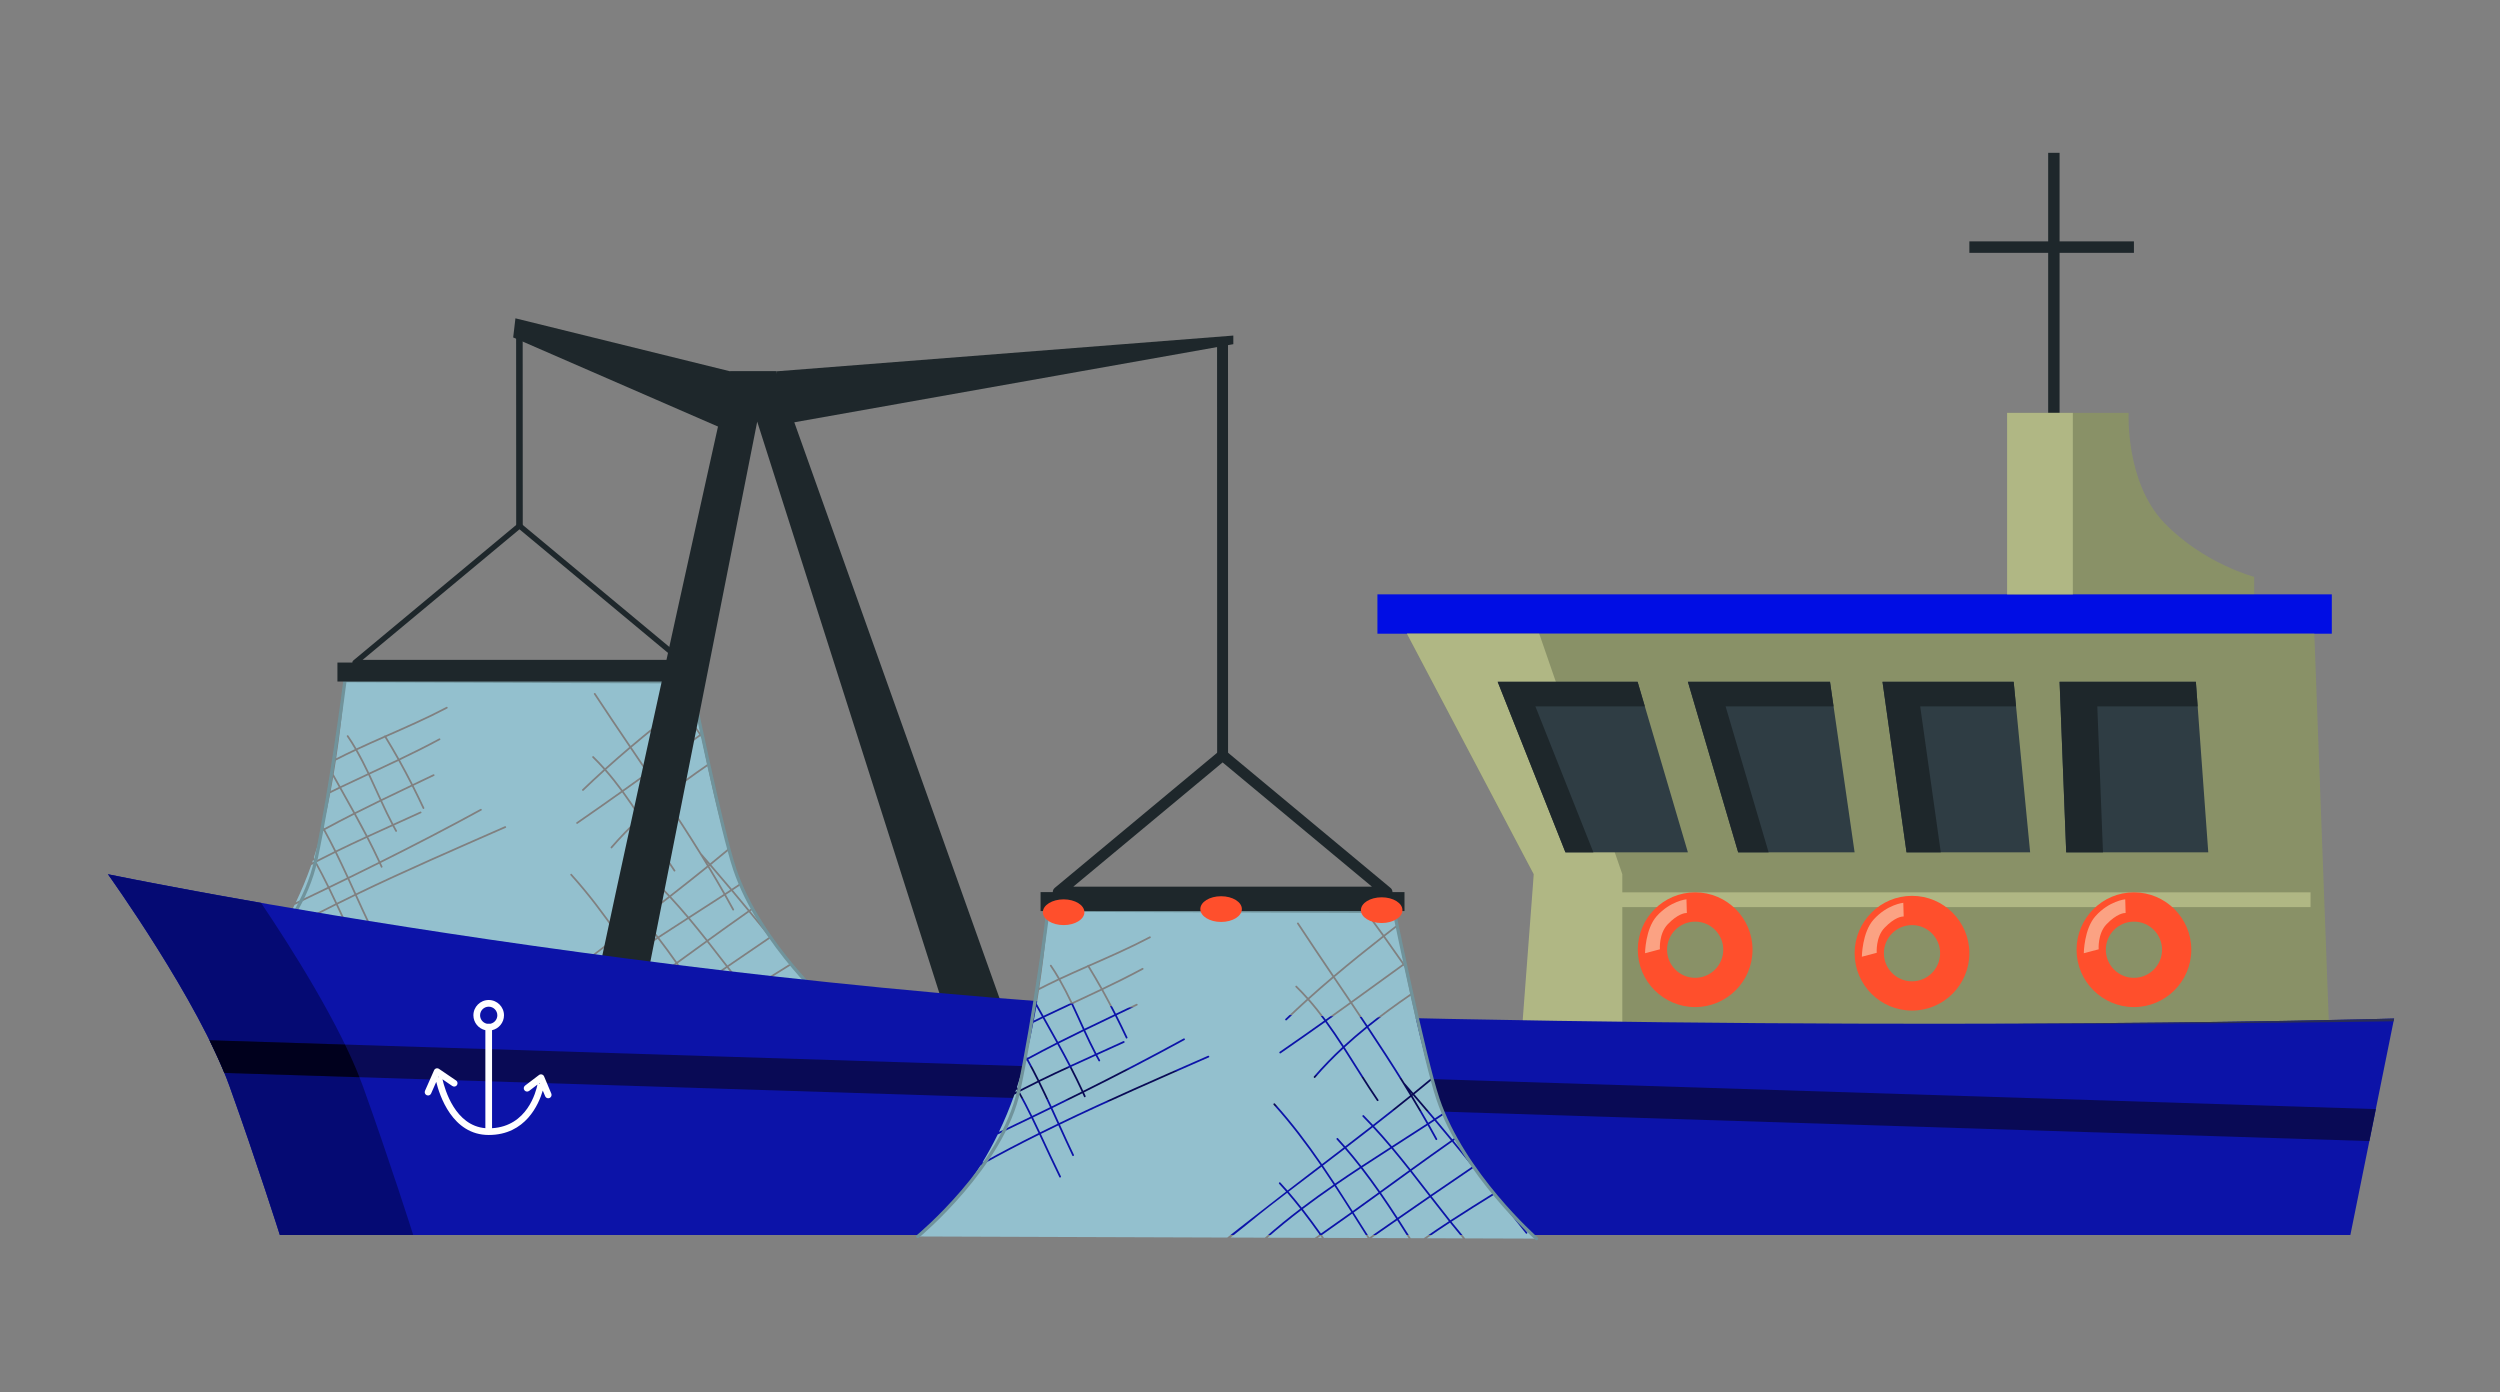 <?xml version="1.0" encoding="UTF-8" standalone="no"?>
<!DOCTYPE svg PUBLIC "-//W3C//DTD SVG 1.1//EN" "http://www.w3.org/Graphics/SVG/1.1/DTD/svg11.dtd">
<svg width="100%" height="100%" viewBox="0 0 1408 784" version="1.1" xmlns="http://www.w3.org/2000/svg" xmlns:xlink="http://www.w3.org/1999/xlink" xml:space="preserve" xmlns:serif="http://www.serif.com/" style="fill-rule:evenodd;clip-rule:evenodd;stroke-linejoin:round;stroke-miterlimit:2;">
    <rect x="0" y="0" width="1408" height="784" fill="#808080" stroke="none"/>
    <g transform="matrix(1,0,0,1,-21638.2,-1006.25)">
        <g id="Artboard11" transform="matrix(1,0,0,1,-5873.62,1006.25)">
            <rect x="27511.8" y="0" width="1407.82" height="783.393" style="fill:none;"/>
            <g transform="matrix(1.101,0,0,1.101,26231.5,-1368.32)">
                <rect x="2170.27" y="1366.27" width="84.18" height="5.87" style="fill:rgb(30,39,43);fill-rule:nonzero;"/>
                <rect x="2210.58" y="1320.97" width="5.84" height="220.6" style="fill:rgb(30,39,43);fill-rule:nonzero;"/>
                <path d="M1428.6,1513.42C1427.67,1513.42 1426.92,1512.67 1426.92,1511.75L1426.88,1408.43C1426.88,1407.5 1427.63,1406.75 1428.56,1406.75C1429.49,1406.75 1430.24,1407.5 1430.24,1408.43L1430.28,1511.74C1430.28,1512.67 1429.53,1513.42 1428.6,1513.42Z" style="fill:rgb(30,39,43);fill-rule:nonzero;"/>
                <path d="M1788.28,1631.96C1786.73,1631.96 1785.48,1630.71 1785.48,1629.17L1785.44,1419.33C1785.44,1417.79 1786.69,1416.54 1788.24,1416.54C1789.78,1416.54 1791.04,1417.79 1791.04,1419.33L1791.07,1629.17C1791.07,1630.71 1789.82,1631.96 1788.28,1631.96Z" style="fill:rgb(30,39,43);fill-rule:nonzero;"/>
                <path d="M1348.37,1580.33L1508.83,1580.33L1428.6,1513.56L1348.37,1580.33ZM1512.71,1583.13L1344.5,1583.13C1343.91,1583.13 1343.39,1582.76 1343.19,1582.2C1342.98,1581.65 1343.15,1581.03 1343.61,1580.65L1427.71,1510.67C1428.22,1510.24 1428.98,1510.24 1429.49,1510.67L1513.49,1580.57C1513.86,1580.82 1514.11,1581.24 1514.11,1581.73C1514.11,1582.5 1513.48,1583.13 1512.71,1583.13Z" style="fill:rgb(30,39,43);fill-rule:nonzero;"/>
                <path d="M1472.96,1636.45C1475.91,1639.81 1478.68,1643.31 1481.33,1646.91C1485.44,1643.98 1489.55,1641.04 1493.65,1638.09C1490.86,1633.96 1488.06,1629.83 1485.27,1625.7C1481.12,1629.23 1477.01,1632.8 1472.96,1636.45Z" style="fill:rgb(147,192,206);fill-rule:nonzero;"/>
                <path d="M1485.98,1625.11C1488.78,1629.26 1491.59,1633.4 1494.39,1637.55C1503.14,1631.25 1511.86,1624.91 1520.59,1618.58C1517.4,1613.99 1514.17,1609.42 1510.91,1604.88C1502.49,1611.49 1494.15,1618.2 1485.98,1625.11Z" style="fill:rgb(147,192,206);fill-rule:nonzero;"/>
                <path d="M1545.98,1709.44C1539.05,1714.3 1532.16,1719.24 1525.29,1724.2C1528.54,1728.33 1531.76,1732.49 1534.98,1736.65C1542.07,1731.77 1549.18,1726.91 1556.31,1722.09C1552.89,1717.86 1549.45,1713.64 1545.98,1709.44Z" style="fill:rgb(147,192,206);fill-rule:nonzero;"/>
                <path d="M1534.23,1737.17C1531.01,1733.01 1527.8,1728.85 1524.55,1724.73C1519.57,1728.33 1514.6,1731.94 1509.63,1735.54C1512.55,1739.73 1515.38,1743.99 1518.16,1748.28C1523.51,1744.56 1528.86,1740.86 1534.23,1737.17Z" style="fill:rgb(147,192,206);fill-rule:nonzero;"/>
                <path d="M1541.92,1695.4C1540.54,1696.32 1539.17,1697.24 1537.79,1698.14C1540.59,1701.48 1543.38,1704.84 1546.15,1708.2C1546.71,1707.81 1547.27,1707.42 1547.83,1707.03C1545.68,1703.23 1543.68,1699.34 1541.92,1695.4Z" style="fill:rgb(147,192,206);fill-rule:nonzero;"/>
                <path d="M1521.33,1618.05L1521.35,1618.04C1519.86,1610.64 1518.64,1604.21 1517.77,1599.54C1515.72,1601.13 1513.67,1602.71 1511.63,1604.31C1514.9,1608.87 1518.13,1613.45 1521.33,1618.05Z" style="fill:rgb(147,192,206);fill-rule:nonzero;"/>
                <path d="M1501.96,1650.49C1499.37,1646.6 1496.77,1642.72 1494.16,1638.85C1490.07,1641.79 1485.97,1644.72 1481.87,1647.65C1484.89,1651.78 1487.75,1656.03 1490.55,1660.34C1494.24,1656.93 1498.06,1653.66 1501.96,1650.49Z" style="fill:rgb(147,192,206);fill-rule:nonzero;"/>
                <path d="M1515.15,1711.7C1521.11,1707.87 1527.07,1704.05 1533,1700.19C1530.39,1695.59 1527.72,1691.03 1524.99,1686.51C1518.75,1691.56 1512.46,1696.53 1506.13,1701.46C1509.22,1704.8 1512.22,1708.22 1515.15,1711.7Z" style="fill:rgb(147,192,206);fill-rule:nonzero;"/>
                <path d="M1491.89,1712.46C1494.52,1715.52 1497.07,1718.64 1499.54,1721.81C1504.46,1718.58 1509.42,1715.38 1514.38,1712.2C1511.46,1708.74 1508.47,1705.35 1505.4,1702.02C1500.91,1705.52 1496.41,1709 1491.89,1712.46Z" style="fill:rgb(147,192,206);fill-rule:nonzero;"/>
                <path d="M1525.39,1685.02C1525.12,1684.7 1524.84,1684.38 1524.56,1684.06C1524.78,1684.42 1525.01,1684.78 1525.23,1685.15L1525.39,1685.02Z" style="fill:rgb(147,192,206);fill-rule:nonzero;"/>
                <path d="M1524.61,1633.71C1523.61,1629.07 1522.67,1624.57 1521.81,1620.34C1521.58,1620.01 1521.35,1619.67 1521.12,1619.33C1512.38,1625.66 1503.66,1632 1494.9,1638.31C1497.51,1642.17 1500.1,1646.03 1502.68,1649.91C1509.74,1644.21 1517.1,1638.87 1524.61,1633.71Z" style="fill:rgb(147,192,206);fill-rule:nonzero;"/>
                <path d="M1526.1,1684.44C1529.19,1681.94 1532.25,1679.41 1535.3,1676.86C1531.54,1664.21 1527.89,1648.86 1524.82,1634.68C1517.41,1639.77 1510.16,1645.06 1503.19,1650.67C1509.48,1660.12 1515.67,1669.63 1521.64,1679.28C1523.14,1680.99 1524.62,1682.72 1526.1,1684.44Z" style="fill:rgb(147,192,206);fill-rule:nonzero;"/>
                <path d="M1525.71,1685.93C1528.45,1690.48 1531.14,1695.06 1533.77,1699.68C1534.66,1699.11 1535.54,1698.53 1536.42,1697.95C1532.97,1693.84 1529.49,1689.77 1525.99,1685.71C1525.9,1685.78 1525.8,1685.86 1525.71,1685.93Z" style="fill:rgb(147,192,206);fill-rule:nonzero;"/>
                <path d="M1461.62,1735.54C1455.4,1740.28 1449.23,1745.07 1443.2,1750.03C1439.74,1752.88 1436.18,1755.63 1432.65,1758.43L1450.21,1758.49C1456.06,1753.3 1462.11,1748.38 1468.32,1743.66C1466.15,1740.9 1463.92,1738.19 1461.62,1735.54Z" style="fill:rgb(147,192,206);fill-rule:nonzero;"/>
                <path d="M1508.37,1735.33C1505.45,1731.16 1502.45,1727.05 1499.33,1723.03C1495.06,1725.84 1490.81,1728.69 1486.61,1731.59C1489.49,1735.99 1492.32,1740.42 1495.14,1744.87C1499.56,1741.7 1503.96,1738.52 1508.37,1735.33Z" style="fill:rgb(147,192,206);fill-rule:nonzero;"/>
                <path d="M1534.79,1737.89C1529.4,1741.6 1524.03,1745.31 1518.66,1749.04C1520.74,1752.26 1522.78,1755.5 1524.82,1758.75L1531.46,1758.77C1535.7,1755.81 1540,1752.92 1544.33,1750.08C1541.11,1746.05 1537.95,1741.97 1534.79,1737.89Z" style="fill:rgb(147,192,206);fill-rule:nonzero;"/>
                <path d="M1479.44,1757.11C1479.78,1757.6 1480.12,1758.1 1480.47,1758.6L1502.8,1758.67C1500.16,1754.51 1497.53,1750.33 1494.9,1746.17C1489.77,1749.85 1484.61,1753.5 1479.44,1757.11Z" style="fill:rgb(147,192,206);fill-rule:nonzero;"/>
                <path d="M1517.41,1748.8C1514.63,1744.51 1511.8,1740.26 1508.89,1736.08C1504.48,1739.28 1500.06,1742.47 1495.63,1745.65C1498.31,1749.88 1500.98,1754.13 1503.67,1758.37C1508.24,1755.17 1512.83,1751.98 1517.41,1748.8Z" style="fill:rgb(147,192,206);fill-rule:nonzero;"/>
                <path d="M1468.88,1744.38C1462.97,1748.88 1457.19,1753.57 1451.59,1758.5L1475.71,1758.58C1476.52,1758.01 1477.34,1757.45 1478.16,1756.88C1475.15,1752.65 1472.08,1748.47 1468.88,1744.38Z" style="fill:rgb(147,192,206);fill-rule:nonzero;"/>
                <path d="M1524.73,1723.48C1531.59,1718.52 1538.47,1713.59 1545.4,1708.73C1542.62,1705.36 1539.83,1702 1537.02,1698.65C1536.09,1699.26 1535.16,1699.87 1534.23,1700.48C1535.62,1702.94 1537,1705.41 1538.35,1707.89C1538.63,1708.41 1537.84,1708.87 1537.55,1708.35C1536.21,1705.88 1534.84,1703.43 1533.46,1700.98C1527.57,1704.82 1521.65,1708.61 1515.74,1712.4C1518.79,1716.05 1521.78,1719.75 1524.73,1723.48Z" style="fill:rgb(147,192,206);fill-rule:nonzero;"/>
                <path d="M1469.61,1743.82C1472.81,1747.92 1475.89,1752.12 1478.91,1756.36C1484.1,1752.74 1489.26,1749.08 1494.41,1745.4C1491.59,1740.94 1488.75,1736.5 1485.87,1732.1C1480.36,1735.9 1474.93,1739.79 1469.61,1743.82Z" style="fill:rgb(147,192,206);fill-rule:nonzero;"/>
                <path d="M1500.1,1722.53C1503.21,1726.54 1506.2,1730.64 1509.11,1734.79C1514.07,1731.2 1519.02,1727.6 1523.99,1724.01C1521.03,1720.27 1518.03,1716.56 1514.96,1712.9C1510,1716.09 1505.03,1719.29 1500.1,1722.53Z" style="fill:rgb(147,192,206);fill-rule:nonzero;"/>
                <path d="M1479.93,1721.61C1482.02,1724.66 1484.08,1727.73 1486.11,1730.82C1490.29,1727.94 1494.52,1725.11 1498.77,1722.31C1496.31,1719.16 1493.78,1716.06 1491.16,1713.02C1487.42,1715.89 1483.68,1718.75 1479.93,1721.61Z" style="fill:rgb(147,192,206);fill-rule:nonzero;"/>
                <path d="M1537.19,1697.44C1538.65,1696.48 1540.09,1695.52 1541.54,1694.55C1540.52,1692.24 1539.59,1689.9 1538.76,1687.56C1537.7,1684.59 1536.64,1681.31 1535.59,1677.82C1532.64,1680.28 1529.68,1682.71 1526.7,1685.13C1530.22,1689.21 1533.73,1693.31 1537.19,1697.44Z" style="fill:rgb(147,192,206);fill-rule:nonzero;"/>
                <path d="M1357.5,1652.84C1353.27,1654.9 1349.06,1656.98 1344.86,1659.1C1346.9,1662.79 1348.9,1666.5 1350.84,1670.24C1354.96,1668.34 1359.09,1666.47 1363.22,1664.6C1361.2,1660.74 1359.32,1656.81 1357.5,1652.84Z" style="fill:rgb(147,192,206);fill-rule:nonzero;"/>
                <path d="M1324.01,1684.29C1323.37,1684.63 1322.74,1684.96 1322.1,1685.3C1319.65,1692.21 1316.98,1698.56 1314.19,1704.38C1319.6,1701.79 1325,1699.2 1330.4,1696.58C1328.36,1692.43 1326.25,1688.32 1324.01,1684.29Z" style="fill:rgb(147,192,206);fill-rule:nonzero;"/>
                <path d="M1350.43,1671.44C1345.3,1673.8 1340.2,1676.21 1335.13,1678.68C1337.19,1682.87 1339.19,1687.11 1341.15,1691.36C1346.27,1688.85 1351.38,1686.33 1356.49,1683.78C1354.56,1679.62 1352.53,1675.51 1350.43,1671.44Z" style="fill:rgb(147,192,206);fill-rule:nonzero;"/>
                <path d="M1344.19,1700.21C1343.03,1697.67 1341.87,1695.13 1340.71,1692.59C1337.68,1694.07 1334.65,1695.54 1331.62,1697.01C1332.85,1699.52 1334.05,1702.05 1335.25,1704.59C1338.22,1703.11 1341.2,1701.65 1344.19,1700.21Z" style="fill:rgb(147,192,206);fill-rule:nonzero;"/>
                <path d="M1330.81,1697.41C1325.06,1700.19 1319.31,1702.94 1313.55,1705.7C1311,1710.92 1308.36,1715.7 1305.7,1720.07C1315.16,1714.82 1324.75,1709.81 1334.43,1704.99C1333.24,1702.45 1332.04,1699.92 1330.81,1697.41Z" style="fill:rgb(147,192,206);fill-rule:nonzero;"/>
                <path d="M1476.98,1723.87C1472.12,1727.58 1467.23,1731.27 1462.35,1734.98C1464.65,1737.63 1466.88,1740.35 1469.04,1743.1C1474.39,1739.05 1479.84,1735.15 1485.37,1731.34C1483.34,1728.26 1481.3,1725.2 1479.22,1722.16C1478.47,1722.73 1477.73,1723.3 1476.98,1723.87Z" style="fill:rgb(147,192,206);fill-rule:nonzero;"/>
                <path d="M1323.56,1683.49C1323.39,1683.19 1323.22,1682.89 1323.05,1682.58C1322.88,1683.07 1322.72,1683.55 1322.55,1684.03C1322.89,1683.85 1323.23,1683.67 1323.56,1683.49Z" style="fill:rgb(147,192,206);fill-rule:nonzero;"/>
                <path d="M1345.68,1626.44C1347.85,1630.23 1349.82,1634.13 1351.7,1638.07C1356.55,1635.81 1361.41,1633.55 1366.23,1631.25C1364.13,1627.5 1361.96,1623.78 1359.71,1620.11C1355.01,1622.18 1350.32,1624.27 1345.68,1626.44Z" style="fill:rgb(147,192,206);fill-rule:nonzero;"/>
                <path d="M1443.49,1748.6C1449.32,1744 1455.19,1739.44 1461.07,1734.91C1459.9,1733.57 1458.71,1732.24 1457.5,1730.94C1457.1,1730.5 1457.75,1729.85 1458.15,1730.29C1459.39,1731.63 1460.6,1732.98 1461.8,1734.35C1466.33,1730.87 1470.87,1727.39 1475.41,1723.92C1476.51,1723.08 1477.61,1722.25 1478.7,1721.41C1471.31,1710.67 1463.48,1700.27 1454.7,1690.53C1454.31,1690.1 1454.96,1689.45 1455.35,1689.89C1464.15,1699.65 1472.01,1710.09 1479.42,1720.86C1483.14,1718.02 1486.86,1715.18 1490.57,1712.33C1489.38,1710.96 1488.18,1709.61 1486.95,1708.27C1486.55,1707.83 1487.2,1707.19 1487.6,1707.62C1488.86,1708.99 1490.09,1710.38 1491.3,1711.77C1495.81,1708.31 1500.3,1704.84 1504.78,1701.35C1503.28,1699.74 1501.76,1698.14 1500.21,1696.57C1499.8,1696.14 1500.45,1695.5 1500.86,1695.92C1502.44,1697.52 1503.98,1699.15 1505.51,1700.79C1511.88,1695.82 1518.22,1690.81 1524.51,1685.73C1523.31,1683.75 1522.11,1681.78 1520.9,1679.82L1520.83,1679.75L1520.73,1679.56C1514.82,1670.02 1508.7,1660.61 1502.48,1651.25C1498.57,1654.43 1494.75,1657.71 1491.06,1661.12C1496.83,1670.07 1502.33,1679.21 1508.31,1687.96C1508.64,1688.45 1507.84,1688.91 1507.51,1688.42C1501.57,1679.73 1496.11,1670.64 1490.38,1661.76C1485.33,1666.46 1480.5,1671.4 1475.96,1676.65C1475.57,1677.1 1474.93,1676.45 1475.31,1676C1479.89,1670.7 1484.77,1665.71 1489.87,1660.97C1487.05,1656.63 1484.17,1652.34 1481.12,1648.18C1473.55,1653.57 1465.94,1658.91 1458.29,1664.18C1457.8,1664.52 1457.34,1663.72 1457.83,1663.39C1465.46,1658.13 1473.04,1652.81 1480.59,1647.44C1477.96,1643.87 1475.2,1640.4 1472.27,1637.06C1468.59,1640.39 1464.95,1643.78 1461.38,1647.23C1460.95,1647.64 1460.3,1646.99 1460.73,1646.58C1464.32,1643.11 1467.97,1639.72 1471.66,1636.38C1469.82,1634.31 1467.92,1632.3 1465.92,1630.35C1465.5,1629.94 1466.15,1629.29 1466.58,1629.71C1468.58,1631.66 1470.49,1633.69 1472.35,1635.77C1476.43,1632.09 1480.57,1628.49 1484.76,1624.94C1478.69,1615.97 1472.63,1607 1466.7,1597.95C1466.37,1597.45 1467.17,1597 1467.49,1597.49C1473.4,1606.49 1479.42,1615.43 1485.46,1624.35C1493.63,1617.44 1501.96,1610.74 1510.38,1604.13C1507.35,1599.91 1504.29,1595.71 1501.21,1591.51L1339.34,1590.96C1339.34,1590.96 1338.19,1608.66 1334.86,1630.7C1338.01,1629.09 1341.19,1627.53 1344.39,1626.03C1343.1,1623.83 1341.76,1621.66 1340.31,1619.55C1339.98,1619.06 1340.77,1618.6 1341.1,1619.09C1342.57,1621.22 1343.93,1623.41 1345.22,1625.64C1349.9,1623.45 1354.62,1621.36 1359.35,1619.27C1359.43,1619.02 1359.75,1618.86 1360,1618.98C1370.51,1614.35 1381.04,1609.76 1391.2,1604.41C1391.72,1604.13 1392.18,1604.92 1391.66,1605.2C1381.53,1610.54 1371.03,1615.12 1360.55,1619.74C1362.8,1623.4 1364.97,1627.11 1367.06,1630.85C1373.94,1627.56 1380.77,1624.18 1387.47,1620.55C1387.99,1620.27 1388.45,1621.06 1387.93,1621.34C1381.22,1624.97 1374.39,1628.36 1367.51,1631.65C1369.76,1635.69 1371.92,1639.77 1374.01,1643.89C1377.5,1642.23 1380.99,1640.56 1384.47,1638.9C1385,1638.64 1385.47,1639.44 1384.93,1639.69C1381.43,1641.37 1377.93,1643.03 1374.43,1644.7C1376.31,1648.42 1378.13,1652.17 1379.9,1655.94C1380.15,1656.47 1379.36,1656.94 1379.11,1656.4C1377.33,1652.6 1375.49,1648.84 1373.6,1645.1C1368.5,1647.53 1363.4,1649.97 1358.32,1652.44C1360.15,1656.41 1362.03,1660.36 1364.06,1664.22C1368.64,1662.14 1373.23,1660.07 1377.8,1657.97C1378.33,1657.72 1378.79,1658.52 1378.26,1658.76C1373.67,1660.87 1369.08,1662.95 1364.49,1665.03C1364.95,1665.9 1365.42,1666.78 1365.91,1667.64C1366.2,1668.16 1365.4,1668.62 1365.11,1668.1C1364.61,1667.21 1364.13,1666.31 1363.65,1665.41C1359.51,1667.28 1355.38,1669.15 1351.26,1671.05C1353.36,1675.11 1355.39,1679.21 1357.31,1683.37C1374.57,1674.75 1391.72,1665.88 1408.65,1656.61C1409.17,1656.32 1409.63,1657.12 1409.11,1657.4C1392.15,1666.69 1374.98,1675.57 1357.69,1684.2C1357.96,1684.79 1358.23,1685.38 1358.5,1685.97C1358.74,1686.51 1357.95,1686.97 1357.71,1686.44C1357.43,1685.83 1357.15,1685.22 1356.87,1684.61C1351.77,1687.16 1346.65,1689.68 1341.53,1692.19C1342.69,1694.73 1343.85,1697.27 1345.01,1699.81C1370.07,1687.73 1395.66,1676.66 1421.1,1665.46C1421.64,1665.23 1422.1,1666.02 1421.56,1666.26C1396.09,1677.47 1370.48,1688.55 1345.39,1700.65C1347.73,1705.81 1350.08,1710.96 1352.52,1716.06C1352.77,1716.6 1351.98,1717.06 1351.73,1716.52C1349.28,1711.4 1346.92,1706.22 1344.56,1701.04C1341.58,1702.49 1338.61,1703.94 1335.64,1705.42C1339.04,1712.65 1342.35,1719.93 1345.87,1727.06C1346.13,1727.59 1345.34,1728.05 1345.08,1727.52C1341.55,1720.37 1338.23,1713.07 1334.82,1705.81C1324.67,1710.87 1314.62,1716.13 1304.72,1721.66C1288.79,1747.21 1272.67,1757.88 1272.67,1757.88L1430.96,1758.43C1435.12,1755.08 1439.36,1751.86 1443.49,1748.6Z" style="fill:rgb(147,192,206);fill-rule:nonzero;"/>
                <path d="M1576.96,1746.38C1579.43,1749.49 1581.91,1752.59 1584.38,1755.69C1584.74,1756.15 1584.09,1756.8 1583.73,1756.34C1578.42,1749.66 1573.11,1742.99 1567.79,1736.33C1560.38,1740.93 1552.98,1745.55 1545.67,1750.31C1547.97,1753.18 1550.31,1756.03 1552.68,1758.85L1589.18,1758.97C1589.18,1758.97 1584.07,1754.22 1576.96,1746.38Z" style="fill:rgb(147,192,206);fill-rule:nonzero;"/>
                <path d="M1334.69,1631.82C1334.34,1634.12 1333.96,1636.47 1333.56,1638.85C1334.7,1640.9 1335.84,1642.96 1336.99,1645C1341.6,1642.79 1346.24,1640.62 1350.88,1638.46C1348.99,1634.51 1347.01,1630.62 1344.84,1626.83C1341.43,1628.43 1338.04,1630.08 1334.69,1631.82Z" style="fill:rgb(147,192,206);fill-rule:nonzero;"/>
                <path d="M1366.68,1632.05C1361.84,1634.36 1356.97,1636.63 1352.1,1638.9C1354.09,1643.11 1356,1647.37 1357.94,1651.61C1363.01,1649.15 1368.1,1646.71 1373.19,1644.28C1371.09,1640.16 1368.93,1636.08 1366.68,1632.05Z" style="fill:rgb(147,192,206);fill-rule:nonzero;"/>
                <path d="M1327.95,1666.94C1327.9,1666.84 1327.84,1666.74 1327.78,1666.63C1327.74,1666.79 1327.7,1666.95 1327.66,1667.1C1327.76,1667.05 1327.86,1666.99 1327.95,1666.94Z" style="fill:rgb(147,192,206);fill-rule:nonzero;"/>
                <path d="M1333.9,1678.27C1332.14,1674.72 1330.31,1671.21 1328.4,1667.74C1328.05,1667.93 1327.7,1668.13 1327.34,1668.33C1326.13,1672.9 1324.82,1677.26 1323.43,1681.44C1323.74,1681.98 1324.06,1682.52 1324.36,1683.07C1327.52,1681.43 1330.7,1679.83 1333.9,1678.27Z" style="fill:rgb(147,192,206);fill-rule:nonzero;"/>
                <path d="M1544.9,1750.8C1540.92,1753.41 1536.97,1756.06 1533.06,1758.78L1551.48,1758.84C1549.26,1756.19 1547.07,1753.51 1544.9,1750.8Z" style="fill:rgb(147,192,206);fill-rule:nonzero;"/>
                <path d="M1556.89,1722.8C1549.75,1727.63 1542.64,1732.49 1535.54,1737.37C1538.7,1741.46 1541.88,1745.54 1545.1,1749.59C1552.4,1744.83 1559.8,1740.21 1567.21,1735.61C1563.78,1731.33 1560.34,1727.06 1556.89,1722.8Z" style="fill:rgb(147,192,206);fill-rule:nonzero;"/>
                <path d="M1546.73,1708.91C1550.16,1713.07 1553.57,1717.25 1556.97,1721.45C1553.94,1717.11 1551,1712.55 1548.29,1707.83C1547.77,1708.19 1547.25,1708.55 1546.73,1708.91Z" style="fill:rgb(147,192,206);fill-rule:nonzero;"/>
                <path d="M1331.81,1648.55C1330.72,1654.16 1329.49,1659.83 1328.11,1665.35C1328.32,1665.74 1328.54,1666.11 1328.76,1666.5C1333.67,1663.83 1338.62,1661.25 1343.6,1658.72C1341.29,1654.54 1338.95,1650.37 1336.61,1646.2C1335.01,1646.98 1333.41,1647.76 1331.81,1648.55Z" style="fill:rgb(147,192,206);fill-rule:nonzero;"/>
                <path d="M1478.68,1757.63C1478.23,1757.95 1477.76,1758.27 1477.31,1758.59L1479.35,1758.59C1479.13,1758.27 1478.91,1757.95 1478.68,1757.63Z" style="fill:rgb(147,192,206);fill-rule:nonzero;"/>
                <path d="M1517.91,1749.56C1513.54,1752.6 1509.18,1755.64 1504.82,1758.68L1523.73,1758.75C1521.81,1755.67 1519.87,1752.61 1517.91,1749.56Z" style="fill:rgb(147,192,206);fill-rule:nonzero;"/>
                <path d="M1351.27,1639.29C1346.65,1641.44 1342.03,1643.6 1337.44,1645.8C1339.77,1649.97 1342.11,1654.13 1344.42,1658.3C1348.63,1656.17 1352.87,1654.08 1357.12,1652.01C1355.17,1647.77 1353.26,1643.5 1351.27,1639.29Z" style="fill:rgb(147,192,206);fill-rule:nonzero;"/>
                <path d="M1331.21,1696.19C1334.25,1694.72 1337.29,1693.24 1340.32,1691.75C1338.37,1687.51 1336.37,1683.28 1334.3,1679.09C1331.12,1680.65 1327.96,1682.24 1324.81,1683.87C1327.05,1687.91 1329.17,1692.03 1331.21,1696.19Z" style="fill:rgb(147,192,206);fill-rule:nonzero;"/>
                <path d="M1511.1,1603.57C1513.25,1601.88 1515.42,1600.21 1517.58,1598.53C1516.77,1594.15 1516.32,1591.57 1516.32,1591.57L1502.35,1591.52C1505.28,1595.52 1508.2,1599.54 1511.1,1603.57Z" style="fill:rgb(147,192,206);fill-rule:nonzero;"/>
                <path d="M1344.05,1659.52C1339.07,1662.05 1334.12,1664.63 1329.21,1667.3C1331.12,1670.78 1332.95,1674.3 1334.72,1677.86C1339.79,1675.39 1344.89,1672.99 1350.01,1670.62C1348.07,1666.9 1346.07,1663.2 1344.05,1659.52Z" style="fill:rgb(147,192,206);fill-rule:nonzero;"/>
                <path d="M1333.31,1640.3C1332.91,1642.65 1332.48,1645.03 1332.02,1647.42C1333.4,1646.74 1334.78,1646.07 1336.16,1645.4C1335.21,1643.7 1334.26,1642 1333.31,1640.3Z" style="fill:rgb(147,192,206);fill-rule:nonzero;"/>
                <path d="M1589.18,1759.81C1588.99,1759.81 1588.79,1759.74 1588.63,1759.6C1588.25,1759.27 1550.98,1726.26 1537.96,1687.83C1531.48,1668.69 1517.2,1599.95 1515.64,1592.4L1340.08,1591.8C1339.23,1598.35 1332.87,1647.04 1325.18,1683.25C1316.92,1722.19 1273.64,1758.17 1273.2,1758.53C1272.84,1758.82 1272.31,1758.77 1272.02,1758.41C1271.73,1758.06 1271.78,1757.53 1272.13,1757.23C1272.57,1756.88 1315.4,1721.26 1323.54,1682.9C1331.74,1644.27 1338.44,1591.38 1338.5,1590.85C1338.56,1590.43 1338.91,1590.12 1339.34,1590.12L1516.32,1590.73C1516.72,1590.73 1517.06,1591.01 1517.14,1591.4C1517.3,1592.15 1532.75,1667.23 1539.55,1687.29C1552.42,1725.3 1589.36,1758.01 1589.74,1758.34C1590.08,1758.65 1590.12,1759.18 1589.81,1759.52C1589.65,1759.71 1589.42,1759.81 1589.18,1759.81Z" style="fill:rgb(112,147,155);fill-rule:nonzero;"/>
                <rect x="1335.48" y="1581.72" width="186.16" height="9.7" style="fill:rgb(30,39,43);fill-rule:nonzero;"/>
                <path d="M1426.53,1405.63L1425.38,1415.41L1539.77,1465.19L1550.21,1447.29L1559.9,1432.75L1536.42,1432.75L1426.53,1405.63Z" style="fill:rgb(30,39,43);fill-rule:nonzero;"/>
                <path d="M1559.9,1432.75L1564.83,1459.59L1793.76,1418.86L1793.76,1414.45L1559.9,1432.75Z" style="fill:rgb(30,39,43);fill-rule:nonzero;"/>
                <path d="M1452.36,1826.5C1449.37,1823.15 1536.42,1432.75 1536.42,1432.75L1559.9,1432.75L1693,1806.31L1663.92,1815.26L1550.21,1458.48L1477.4,1826.5L1452.36,1826.5Z" style="fill:rgb(30,39,43);fill-rule:nonzero;"/>
                <path d="M2194.15,1566.96L2189.58,1454L2251.74,1454C2251.74,1454 2249.98,1489.62 2270.11,1510.4C2290.24,1531.17 2315.96,1537.88 2315.96,1537.88L2315.96,1582.62L2194.15,1566.96Z" style="fill:rgb(137,145,103);fill-rule:nonzero;"/>
                <rect x="1867.47" y="1546.83" width="488.2" height="20.13" style="fill:rgb(0,13,228);fill-rule:nonzero;"/>
                <path d="M1942.41,1806.31L1947.44,1689.99L1882.57,1566.96L2346.72,1566.96L2355.67,1806.31L1942.41,1806.31Z" style="fill:rgb(137,145,103);fill-rule:nonzero;"/>
                <path d="M1882.57,1566.96L1947.44,1689.99L1939.05,1800.72L1992.74,1800.72L1992.74,1689.99L1950.24,1566.96L1882.57,1566.96Z" style="fill:rgb(176,183,132);fill-rule:nonzero;"/>
                <path d="M1218.07,1689.99C1218.07,1689.99 1264.64,1754.86 1280.29,1798.48C1294.19,1837.19 1306.02,1874.53 1306.02,1874.53L2365.17,1874.53L2387.54,1763.81C2387.54,1763.81 2160.5,1770.52 1845.1,1762.69C1529.7,1754.86 1218.07,1689.99 1218.07,1689.99Z" style="fill:rgb(12,19,168);fill-rule:nonzero;"/>
                <path d="M2387.26,1765.23L2387.54,1763.81C2387.54,1763.81 2310.86,1766.07 2184.73,1766.44C2270.63,1766.68 2340.14,1765.97 2387.26,1765.23Z" style="fill:rgb(42,46,86);fill-rule:nonzero;"/>
                <path d="M1296.42,1704.66C1247.11,1696.04 1218.07,1689.99 1218.07,1689.99C1218.07,1689.99 1264.64,1754.86 1280.29,1798.48C1294.19,1837.19 1306.02,1874.53 1306.02,1874.53L1374.24,1874.53C1374.24,1874.53 1362.41,1837.19 1348.52,1798.48C1337.47,1767.7 1311.03,1726.34 1296.42,1704.66Z" style="fill:rgb(5,10,115);fill-rule:nonzero;"/>
                <path d="M1928.99,1591.57L1963.66,1678.81L2026.29,1678.81L2000.56,1591.57L1928.99,1591.57Z" style="fill:rgb(47,61,68);fill-rule:nonzero;"/>
                <path d="M2026.29,1591.57L2052.01,1678.81L2111.57,1678.81L2098.99,1591.57L2026.29,1591.57Z" style="fill:rgb(47,61,68);fill-rule:nonzero;"/>
                <path d="M2125.83,1591.57L2138.13,1678.81L2201.36,1678.81L2192.94,1591.57L2125.83,1591.57Z" style="fill:rgb(47,61,68);fill-rule:nonzero;"/>
                <path d="M2216.42,1591.57L2219.81,1678.81L2292.48,1678.81L2286.14,1591.57L2216.42,1591.57Z" style="fill:rgb(47,61,68);fill-rule:nonzero;"/>
                <path d="M1948.28,1604.15L2004.27,1604.15L2000.56,1591.57L1928.99,1591.57L1963.66,1678.81L1977.95,1678.81L1948.28,1604.15Z" style="fill:rgb(30,39,43);fill-rule:nonzero;"/>
                <path d="M2100.8,1604.15L2098.99,1591.57L2026.29,1591.57L2052.01,1678.81L2067.59,1678.81L2045.58,1604.15L2100.8,1604.15Z" style="fill:rgb(30,39,43);fill-rule:nonzero;"/>
                <path d="M2145.12,1604.15L2194.15,1604.15L2192.94,1591.57L2125.83,1591.57L2138.13,1678.81L2155.65,1678.81L2145.12,1604.15Z" style="fill:rgb(30,39,43);fill-rule:nonzero;"/>
                <path d="M2235.71,1604.15L2287.05,1604.15L2286.14,1591.57L2216.42,1591.57L2219.81,1678.81L2238.62,1678.81L2235.71,1604.15Z" style="fill:rgb(30,39,43);fill-rule:nonzero;"/>
                <rect x="1957.27" y="1699.26" width="387.52" height="7.55" style="fill:rgb(176,183,132);fill-rule:nonzero;"/>
                <path d="M2378.19,1810.14L1270.05,1774.93C1272.87,1780.64 1275.44,1786.26 1277.64,1791.64L2374.88,1826.5L2378.19,1810.14Z" style="fill:rgb(9,10,85);fill-rule:nonzero;"/>
                <path d="M1277.64,1791.64L1346.74,1793.83C1344.63,1788.47 1342.13,1782.86 1339.35,1777.13L1270.05,1774.93C1272.87,1780.64 1275.44,1786.26 1277.64,1791.64Z" style="fill:rgb(0,0,29);fill-rule:nonzero;"/>
                <rect x="2189.58" y="1454" width="33.62" height="92.83" style="fill:rgb(176,183,132);fill-rule:nonzero;"/>
                <path d="M1711.91,1696.35L1864.65,1696.35L1788.28,1632.8L1711.91,1696.35ZM1872.39,1701.94L1704.18,1701.94C1703,1701.94 1701.95,1701.21 1701.55,1700.1C1701.15,1698.99 1701.48,1697.75 1702.39,1697L1786.49,1627.02C1787.52,1626.15 1789.03,1626.15 1790.07,1627.02L1874.02,1696.87C1874.72,1697.38 1875.18,1698.21 1875.18,1699.15C1875.18,1700.69 1873.93,1701.94 1872.39,1701.94Z" style="fill:rgb(30,39,43);fill-rule:nonzero;"/>
                <path d="M1832.63,1753.87C1835.58,1757.23 1838.36,1760.73 1841.01,1764.33C1845.12,1761.4 1849.23,1758.46 1853.33,1755.51C1850.54,1751.38 1847.74,1747.25 1844.95,1743.12C1840.79,1746.65 1836.68,1750.22 1832.63,1753.87Z" style="fill:rgb(147,192,206);fill-rule:nonzero;"/>
                <path d="M1845.65,1742.53C1848.46,1746.68 1851.27,1750.82 1854.07,1754.97C1862.82,1748.67 1871.54,1742.33 1880.27,1736C1877.07,1731.41 1873.85,1726.84 1870.59,1722.3C1862.16,1728.91 1853.82,1735.62 1845.65,1742.53Z" style="fill:rgb(147,192,206);fill-rule:nonzero;"/>
                <path d="M1905.66,1826.86C1898.73,1831.72 1891.84,1836.66 1884.97,1841.62C1888.22,1845.75 1891.44,1849.91 1894.65,1854.07C1901.75,1849.19 1908.86,1844.33 1915.99,1839.51C1912.56,1835.28 1909.12,1831.06 1905.66,1826.86Z" style="fill:rgb(147,192,206);fill-rule:nonzero;"/>
                <path d="M1893.9,1854.59C1890.69,1850.43 1887.48,1846.28 1884.23,1842.15C1879.25,1845.75 1874.28,1849.36 1869.31,1852.96C1872.23,1857.15 1875.06,1861.41 1877.84,1865.7C1883.19,1861.98 1888.54,1858.28 1893.9,1854.59Z" style="fill:rgb(147,192,206);fill-rule:nonzero;"/>
                <path d="M1901.59,1812.82C1900.22,1813.74 1898.85,1814.66 1897.47,1815.57C1900.27,1818.91 1903.05,1822.26 1905.83,1825.62C1906.39,1825.23 1906.95,1824.84 1907.51,1824.45C1905.36,1820.65 1903.36,1816.76 1901.59,1812.82Z" style="fill:rgb(147,192,206);fill-rule:nonzero;"/>
                <path d="M1881.01,1735.47L1881.03,1735.46C1879.54,1728.06 1878.31,1721.63 1877.45,1716.96C1875.4,1718.55 1873.35,1720.13 1871.31,1721.73C1874.57,1726.29 1877.81,1730.87 1881.01,1735.47Z" style="fill:rgb(147,192,206);fill-rule:nonzero;"/>
                <path d="M1861.64,1767.91C1859.05,1764.02 1856.45,1760.14 1853.84,1756.27C1849.75,1759.21 1845.65,1762.14 1841.54,1765.07C1844.56,1769.2 1847.43,1773.46 1850.22,1777.76C1853.92,1774.36 1857.73,1771.08 1861.64,1767.91Z" style="fill:rgb(147,192,206);fill-rule:nonzero;"/>
                <path d="M1874.83,1829.12C1880.79,1825.29 1886.75,1821.47 1892.68,1817.61C1890.07,1813.01 1887.39,1808.46 1884.66,1803.93C1878.43,1808.98 1872.13,1813.95 1865.81,1818.88C1868.9,1822.22 1871.9,1825.64 1874.83,1829.12Z" style="fill:rgb(147,192,206);fill-rule:nonzero;"/>
                <path d="M1851.57,1829.89C1854.2,1832.94 1856.75,1836.06 1859.22,1839.23C1864.14,1836 1869.09,1832.8 1874.05,1829.62C1871.14,1826.16 1868.15,1822.77 1865.08,1819.45C1860.59,1822.94 1856.08,1826.42 1851.57,1829.89Z" style="fill:rgb(147,192,206);fill-rule:nonzero;"/>
                <path d="M1885.07,1802.44C1884.79,1802.12 1884.52,1801.8 1884.24,1801.48C1884.46,1801.84 1884.69,1802.2 1884.91,1802.57L1885.07,1802.44Z" style="fill:rgb(147,192,206);fill-rule:nonzero;"/>
                <path d="M1884.29,1751.14C1883.29,1746.5 1882.35,1741.99 1881.49,1737.76C1881.26,1737.43 1881.03,1737.09 1880.79,1736.75C1872.06,1743.08 1863.33,1749.43 1854.58,1755.73C1857.18,1759.59 1859.78,1763.45 1862.35,1767.33C1869.42,1761.64 1876.78,1756.29 1884.29,1751.14Z" style="fill:rgb(147,192,206);fill-rule:nonzero;"/>
                <path d="M1885.78,1801.86C1888.86,1799.36 1891.93,1796.83 1894.98,1794.29C1891.21,1781.63 1887.57,1766.28 1884.5,1752.1C1877.09,1757.19 1869.83,1762.48 1862.87,1768.09C1869.15,1777.54 1875.35,1787.06 1881.32,1796.7C1882.82,1798.41 1884.3,1800.14 1885.78,1801.86Z" style="fill:rgb(147,192,206);fill-rule:nonzero;"/>
                <path d="M1885.39,1803.35C1888.13,1807.9 1890.82,1812.48 1893.45,1817.11C1894.33,1816.53 1895.22,1815.95 1896.1,1815.37C1892.65,1811.26 1889.17,1807.19 1885.67,1803.13C1885.57,1803.2 1885.48,1803.28 1885.39,1803.35Z" style="fill:rgb(147,192,206);fill-rule:nonzero;"/>
                <path d="M1821.3,1852.96C1815.08,1857.7 1808.9,1862.49 1802.88,1867.45C1799.41,1870.3 1795.85,1873.06 1792.33,1875.85L1809.89,1875.91C1815.74,1870.72 1821.79,1865.8 1827.99,1861.08C1825.82,1858.32 1823.6,1855.61 1821.3,1852.96Z" style="fill:rgb(147,192,206);fill-rule:nonzero;"/>
                <path d="M1868.04,1852.75C1865.13,1848.58 1862.13,1844.48 1859.01,1840.45C1854.74,1843.27 1850.49,1846.11 1846.28,1849.01C1849.16,1853.41 1852,1857.85 1854.81,1862.29C1859.23,1859.13 1863.64,1855.94 1868.04,1852.75Z" style="fill:rgb(147,192,206);fill-rule:nonzero;"/>
                <path d="M1894.46,1855.31C1889.08,1859.02 1883.71,1862.73 1878.34,1866.46C1880.42,1869.68 1882.46,1872.92 1884.5,1876.17L1891.14,1876.19C1895.38,1873.23 1899.67,1870.34 1904.01,1867.51C1900.79,1863.47 1897.62,1859.39 1894.46,1855.31Z" style="fill:rgb(147,192,206);fill-rule:nonzero;"/>
                <path d="M1839.11,1874.53C1839.46,1875.02 1839.8,1875.52 1840.15,1876.02L1862.47,1876.09C1859.84,1871.93 1857.21,1867.76 1854.58,1863.59C1849.44,1867.27 1844.29,1870.92 1839.11,1874.53Z" style="fill:rgb(147,192,206);fill-rule:nonzero;"/>
                <path d="M1877.09,1866.22C1874.31,1861.93 1871.48,1857.69 1868.57,1853.5C1864.15,1856.7 1859.74,1859.89 1855.3,1863.07C1857.99,1867.31 1860.66,1871.55 1863.34,1875.79C1867.92,1872.6 1872.5,1869.41 1877.09,1866.22Z" style="fill:rgb(147,192,206);fill-rule:nonzero;"/>
                <path d="M1828.56,1861.8C1822.64,1866.3 1816.87,1870.99 1811.27,1875.92L1835.38,1876C1836.2,1875.44 1837.02,1874.87 1837.83,1874.3C1834.83,1870.07 1831.75,1865.89 1828.56,1861.8Z" style="fill:rgb(147,192,206);fill-rule:nonzero;"/>
                <path d="M1884.4,1840.9C1891.27,1835.94 1898.15,1831.01 1905.08,1826.15C1902.3,1822.78 1899.51,1819.42 1896.7,1816.07C1895.77,1816.68 1894.84,1817.29 1893.91,1817.9C1895.3,1820.36 1896.67,1822.83 1898.03,1825.31C1898.31,1825.83 1897.51,1826.29 1897.23,1825.77C1895.89,1823.3 1894.52,1820.85 1893.14,1818.4C1887.25,1822.24 1881.33,1826.03 1875.42,1829.83C1878.47,1833.47 1881.46,1837.17 1884.4,1840.9Z" style="fill:rgb(147,192,206);fill-rule:nonzero;"/>
                <path d="M1829.29,1861.24C1832.49,1865.34 1835.57,1869.54 1838.58,1873.78C1843.78,1870.16 1848.94,1866.5 1854.08,1862.82C1851.26,1858.37 1848.43,1853.92 1845.54,1849.52C1840.04,1853.32 1834.61,1857.21 1829.29,1861.24Z" style="fill:rgb(147,192,206);fill-rule:nonzero;"/>
                <path d="M1859.78,1839.95C1862.88,1843.96 1865.88,1848.06 1868.78,1852.21C1873.74,1848.62 1878.7,1845.02 1883.66,1841.43C1880.7,1837.69 1877.71,1833.98 1874.64,1830.32C1869.67,1833.51 1864.71,1836.71 1859.78,1839.95Z" style="fill:rgb(147,192,206);fill-rule:nonzero;"/>
                <path d="M1839.61,1839.03C1841.7,1842.08 1843.76,1845.15 1845.78,1848.25C1849.97,1845.36 1854.2,1842.53 1858.45,1839.73C1855.99,1836.58 1853.46,1833.48 1850.84,1830.44C1847.1,1833.31 1843.36,1836.17 1839.61,1839.03Z" style="fill:rgb(147,192,206);fill-rule:nonzero;"/>
                <path d="M1896.87,1814.86C1898.32,1813.91 1899.77,1812.94 1901.22,1811.97C1900.2,1809.66 1899.27,1807.33 1898.43,1804.98C1897.38,1802.01 1896.32,1798.73 1895.26,1795.24C1892.32,1797.7 1889.36,1800.13 1886.38,1802.55C1889.9,1806.64 1893.4,1810.73 1896.87,1814.86Z" style="fill:rgb(147,192,206);fill-rule:nonzero;"/>
                <path d="M1717.18,1770.27C1712.95,1772.32 1708.73,1774.4 1704.54,1776.53C1706.57,1780.22 1708.58,1783.92 1710.52,1787.66C1714.64,1785.76 1718.77,1783.89 1722.9,1782.02C1720.87,1778.16 1719,1774.23 1717.18,1770.27Z" style="fill:rgb(147,192,206);fill-rule:nonzero;"/>
                <path d="M1683.69,1801.71C1683.05,1802.05 1682.42,1802.38 1681.78,1802.72C1679.33,1809.63 1676.66,1815.98 1673.87,1821.8C1679.28,1819.21 1684.68,1816.62 1690.08,1814.01C1688.04,1809.86 1685.93,1805.75 1683.69,1801.71Z" style="fill:rgb(147,192,206);fill-rule:nonzero;"/>
                <path d="M1710.11,1788.86C1704.98,1791.22 1699.87,1793.63 1694.8,1796.11C1696.87,1800.29 1698.87,1804.53 1700.82,1808.78C1705.95,1806.27 1711.06,1803.75 1716.17,1801.2C1714.24,1797.04 1712.21,1792.93 1710.11,1788.86Z" style="fill:rgb(147,192,206);fill-rule:nonzero;"/>
                <path d="M1703.86,1817.63C1702.71,1815.09 1701.55,1812.55 1700.38,1810.01C1697.36,1811.49 1694.33,1812.96 1691.3,1814.43C1692.53,1816.95 1693.73,1819.47 1694.93,1822.01C1697.9,1820.53 1700.88,1819.07 1703.86,1817.63Z" style="fill:rgb(147,192,206);fill-rule:nonzero;"/>
                <path d="M1690.48,1814.83C1684.74,1817.61 1678.99,1820.37 1673.23,1823.12C1670.68,1828.34 1668.04,1833.12 1665.38,1837.49C1674.84,1832.24 1684.43,1827.23 1694.11,1822.41C1692.92,1819.87 1691.71,1817.34 1690.48,1814.83Z" style="fill:rgb(147,192,206);fill-rule:nonzero;"/>
                <path d="M1836.66,1841.29C1831.8,1845 1826.9,1848.69 1822.03,1852.4C1824.33,1855.05 1826.55,1857.77 1828.72,1860.53C1834.07,1856.48 1839.52,1852.57 1845.04,1848.76C1843.02,1845.68 1840.97,1842.62 1838.89,1839.58C1838.15,1840.15 1837.41,1840.72 1836.66,1841.29Z" style="fill:rgb(147,192,206);fill-rule:nonzero;"/>
                <path d="M1683.24,1800.91C1683.07,1800.61 1682.9,1800.31 1682.72,1800.01C1682.56,1800.49 1682.39,1800.97 1682.23,1801.45C1682.57,1801.27 1682.9,1801.09 1683.24,1800.91Z" style="fill:rgb(147,192,206);fill-rule:nonzero;"/>
                <path d="M1705.35,1743.86C1707.52,1747.65 1709.5,1751.55 1711.38,1755.49C1716.23,1753.23 1721.08,1750.97 1725.91,1748.67C1723.81,1744.92 1721.64,1741.2 1719.38,1737.53C1714.69,1739.6 1710,1741.69 1705.35,1743.86Z" style="fill:rgb(147,192,206);fill-rule:nonzero;"/>
                <path d="M1803.16,1866.02C1809,1861.42 1814.86,1856.86 1820.75,1852.33C1819.58,1850.99 1818.39,1849.66 1817.18,1848.36C1816.78,1847.92 1817.43,1847.27 1817.83,1847.71C1819.07,1849.05 1820.28,1850.4 1821.48,1851.77C1826.01,1848.29 1830.55,1844.81 1835.09,1841.34C1836.19,1840.5 1837.28,1839.67 1838.38,1838.83C1830.99,1828.1 1823.15,1817.69 1814.38,1807.96C1813.98,1807.52 1814.63,1806.87 1815.03,1807.31C1823.83,1817.07 1831.69,1827.51 1839.1,1838.28C1842.82,1835.44 1846.54,1832.6 1850.25,1829.75C1849.06,1828.38 1847.86,1827.03 1846.63,1825.69C1846.23,1825.26 1846.88,1824.61 1847.28,1825.04C1848.54,1826.41 1849.76,1827.8 1850.98,1829.19C1855.48,1825.74 1859.98,1822.26 1864.46,1818.77C1862.96,1817.16 1861.44,1815.56 1859.89,1813.99C1859.47,1813.57 1860.13,1812.92 1860.54,1813.34C1862.12,1814.94 1863.66,1816.57 1865.19,1818.21C1871.56,1813.24 1877.9,1808.23 1884.18,1803.15C1882.99,1801.17 1881.79,1799.2 1880.57,1797.24L1880.51,1797.17L1880.41,1796.98C1874.5,1787.44 1868.37,1778.03 1862.15,1768.68C1858.24,1771.85 1854.43,1775.13 1850.73,1778.54C1856.51,1787.49 1862,1796.64 1867.98,1805.38C1868.32,1805.87 1867.52,1806.33 1867.19,1805.84C1861.25,1797.15 1855.79,1788.06 1850.05,1779.18C1845,1783.88 1840.17,1788.82 1835.64,1794.08C1835.25,1794.52 1834.61,1793.87 1834.99,1793.42C1839.57,1788.12 1844.45,1783.13 1849.54,1778.39C1846.73,1774.05 1843.84,1769.76 1840.8,1765.6C1833.23,1770.99 1825.62,1776.33 1817.96,1781.6C1817.47,1781.94 1817.02,1781.14 1817.5,1780.81C1825.14,1775.56 1832.72,1770.23 1840.27,1764.86C1837.63,1761.29 1834.88,1757.82 1831.95,1754.49C1828.27,1757.81 1824.63,1761.2 1821.05,1764.65C1820.63,1765.06 1819.98,1764.41 1820.41,1764C1824,1760.53 1827.64,1757.14 1831.34,1753.8C1829.5,1751.74 1827.6,1749.72 1825.6,1747.77C1825.18,1747.36 1825.83,1746.71 1826.25,1747.13C1828.26,1749.08 1830.17,1751.11 1832.02,1753.19C1836.1,1749.51 1840.25,1745.91 1844.43,1742.36C1838.37,1733.4 1832.31,1724.42 1826.38,1715.37C1826.05,1714.88 1826.85,1714.42 1827.17,1714.91C1833.08,1723.92 1839.1,1732.85 1845.14,1741.77C1853.3,1734.86 1861.64,1728.16 1870.06,1721.55C1867.03,1717.33 1863.97,1713.13 1860.89,1708.93L1699.01,1708.38C1699.01,1708.38 1697.87,1726.08 1694.54,1748.12C1697.69,1746.51 1700.86,1744.95 1704.06,1743.45C1702.78,1741.25 1701.44,1739.08 1699.99,1736.97C1699.65,1736.48 1700.45,1736.02 1700.78,1736.51C1702.24,1738.64 1703.6,1740.83 1704.9,1743.06C1709.58,1740.88 1714.3,1738.78 1719.03,1736.69C1719.11,1736.44 1719.43,1736.29 1719.68,1736.4C1730.19,1731.77 1740.72,1727.19 1750.88,1721.83C1751.4,1721.55 1751.86,1722.35 1751.34,1722.62C1741.21,1727.96 1730.71,1732.54 1720.23,1737.16C1722.48,1740.82 1724.64,1744.53 1726.74,1748.27C1733.62,1744.98 1740.44,1741.6 1747.15,1737.97C1747.67,1737.69 1748.13,1738.48 1747.61,1738.77C1740.9,1742.4 1734.07,1745.78 1727.19,1749.07C1729.44,1753.11 1731.6,1757.19 1733.69,1761.31C1737.18,1759.65 1740.67,1757.99 1744.15,1756.32C1744.68,1756.07 1745.14,1756.86 1744.61,1757.11C1741.11,1758.79 1737.61,1760.46 1734.11,1762.12C1735.98,1765.84 1737.81,1769.59 1739.58,1773.36C1739.83,1773.89 1739.04,1774.36 1738.78,1773.82C1737.01,1770.02 1735.17,1766.26 1733.28,1762.52C1728.18,1764.95 1723.08,1767.39 1718,1769.87C1719.83,1773.83 1721.7,1777.78 1723.73,1781.64C1728.32,1779.57 1732.9,1777.49 1737.47,1775.39C1738.01,1775.15 1738.47,1775.94 1737.93,1776.19C1733.35,1778.29 1728.76,1780.37 1724.16,1782.45C1724.63,1783.32 1725.1,1784.2 1725.58,1785.06C1725.87,1785.58 1725.08,1786.04 1724.79,1785.52C1724.29,1784.63 1723.8,1783.73 1723.32,1782.83C1719.19,1784.7 1715.06,1786.58 1710.94,1788.47C1713.04,1792.53 1715.06,1796.63 1716.98,1800.79C1734.25,1792.17 1751.39,1783.3 1768.32,1774.03C1768.84,1773.74 1769.3,1774.54 1768.78,1774.82C1751.83,1784.11 1734.66,1792.99 1717.37,1801.62C1717.63,1802.21 1717.91,1802.8 1718.18,1803.4C1718.42,1803.93 1717.63,1804.4 1717.38,1803.86C1717.11,1803.25 1716.83,1802.64 1716.55,1802.04C1711.44,1804.58 1706.33,1807.1 1701.21,1809.61C1702.37,1812.15 1703.53,1814.69 1704.69,1817.24C1729.75,1805.15 1755.33,1794.08 1780.78,1782.88C1781.31,1782.65 1781.78,1783.44 1781.24,1783.68C1755.77,1794.89 1730.16,1805.97 1705.07,1818.07C1707.41,1823.23 1709.76,1828.38 1712.2,1833.48C1712.45,1834.02 1711.66,1834.48 1711.4,1833.95C1708.96,1828.82 1706.6,1823.65 1704.24,1818.46C1701.26,1819.91 1698.28,1821.36 1695.32,1822.84C1698.72,1830.07 1702.03,1837.35 1705.55,1844.48C1705.81,1845.01 1705.02,1845.47 1704.76,1844.94C1701.23,1837.79 1697.91,1830.49 1694.5,1823.24C1684.35,1828.29 1674.3,1833.55 1664.4,1839.08C1648.46,1864.63 1632.34,1875.3 1632.34,1875.3L1790.64,1875.85C1794.79,1872.51 1799.03,1869.28 1803.16,1866.02Z" style="fill:rgb(147,192,206);fill-rule:nonzero;"/>
                <path d="M1936.64,1863.8C1939.11,1866.91 1941.59,1870.01 1944.05,1873.11C1944.42,1873.57 1943.77,1874.22 1943.4,1873.76C1938.1,1867.08 1932.79,1860.41 1927.46,1853.75C1920.05,1858.35 1912.66,1862.97 1905.35,1867.73C1907.65,1870.6 1909.99,1873.45 1912.35,1876.27L1948.86,1876.39C1948.86,1876.39 1943.74,1871.64 1936.64,1863.8Z" style="fill:rgb(147,192,206);fill-rule:nonzero;"/>
                <path d="M1694.37,1749.24C1694.02,1751.54 1693.64,1753.89 1693.24,1756.27C1694.38,1758.33 1695.52,1760.38 1696.67,1762.43C1701.28,1760.21 1705.92,1758.04 1710.55,1755.88C1708.67,1751.93 1706.69,1748.04 1704.52,1744.25C1701.11,1745.85 1697.72,1747.51 1694.37,1749.24Z" style="fill:rgb(147,192,206);fill-rule:nonzero;"/>
                <path d="M1726.36,1749.47C1721.51,1751.78 1716.64,1754.05 1711.77,1756.32C1713.77,1760.53 1715.67,1764.79 1717.62,1769.03C1722.69,1766.57 1727.77,1764.13 1732.87,1761.7C1730.77,1757.58 1728.61,1753.51 1726.36,1749.47Z" style="fill:rgb(147,192,206);fill-rule:nonzero;"/>
                <path d="M1687.63,1784.36C1687.57,1784.26 1687.52,1784.16 1687.46,1784.06C1687.42,1784.21 1687.38,1784.37 1687.34,1784.52C1687.44,1784.47 1687.53,1784.42 1687.63,1784.36Z" style="fill:rgb(147,192,206);fill-rule:nonzero;"/>
                <path d="M1693.58,1795.69C1691.81,1792.14 1689.99,1788.63 1688.08,1785.16C1687.73,1785.36 1687.38,1785.55 1687.02,1785.75C1685.81,1790.32 1684.5,1794.68 1683.11,1798.86C1683.42,1799.4 1683.73,1799.95 1684.04,1800.49C1687.2,1798.85 1690.38,1797.26 1693.58,1795.69Z" style="fill:rgb(147,192,206);fill-rule:nonzero;"/>
                <path d="M1904.58,1868.23C1900.6,1870.83 1896.65,1873.49 1892.74,1876.2L1911.16,1876.26C1908.94,1873.61 1906.74,1870.93 1904.58,1868.23Z" style="fill:rgb(147,192,206);fill-rule:nonzero;"/>
                <path d="M1916.57,1840.22C1909.43,1845.05 1902.31,1849.91 1895.21,1854.79C1898.38,1858.88 1901.55,1862.96 1904.78,1867.01C1912.08,1862.25 1919.47,1857.63 1926.88,1853.03C1923.46,1848.75 1920.02,1844.48 1916.57,1840.22Z" style="fill:rgb(147,192,206);fill-rule:nonzero;"/>
                <path d="M1906.41,1826.33C1909.84,1830.49 1913.25,1834.67 1916.65,1838.87C1913.62,1834.53 1910.68,1829.97 1907.96,1825.25C1907.45,1825.61 1906.93,1825.97 1906.41,1826.33Z" style="fill:rgb(147,192,206);fill-rule:nonzero;"/>
                <path d="M1691.48,1765.97C1690.4,1771.58 1689.17,1777.25 1687.79,1782.78C1688,1783.16 1688.22,1783.54 1688.44,1783.92C1693.35,1781.25 1698.3,1778.67 1703.28,1776.14C1700.97,1771.96 1698.63,1767.79 1696.29,1763.62C1694.68,1764.4 1693.08,1765.18 1691.48,1765.97Z" style="fill:rgb(147,192,206);fill-rule:nonzero;"/>
                <path d="M1838.36,1875.05C1837.9,1875.37 1837.44,1875.69 1836.98,1876.01L1839.03,1876.01C1838.81,1875.69 1838.59,1875.37 1838.36,1875.05Z" style="fill:rgb(147,192,206);fill-rule:nonzero;"/>
                <path d="M1877.59,1866.99C1873.22,1870.02 1868.86,1873.06 1864.5,1876.1L1883.41,1876.17C1881.49,1873.09 1879.55,1870.03 1877.59,1866.99Z" style="fill:rgb(147,192,206);fill-rule:nonzero;"/>
                <path d="M1710.94,1756.71C1706.33,1758.86 1701.71,1761.02 1697.12,1763.23C1699.45,1767.39 1701.79,1771.55 1704.1,1775.72C1708.31,1773.59 1712.55,1771.5 1716.8,1769.43C1714.85,1765.19 1712.94,1760.92 1710.94,1756.71Z" style="fill:rgb(147,192,206);fill-rule:nonzero;"/>
                <path d="M1690.89,1813.61C1693.93,1812.14 1696.97,1810.66 1700,1809.18C1698.04,1804.93 1696.05,1800.7 1693.98,1796.51C1690.8,1798.07 1687.63,1799.66 1684.49,1801.29C1686.73,1805.33 1688.85,1809.45 1690.89,1813.61Z" style="fill:rgb(147,192,206);fill-rule:nonzero;"/>
                <path d="M1870.78,1720.99C1872.93,1719.3 1875.1,1717.63 1877.26,1715.95C1876.45,1711.57 1876,1708.99 1876,1708.99L1862.03,1708.94C1864.96,1712.94 1867.88,1716.96 1870.78,1720.99Z" style="fill:rgb(147,192,206);fill-rule:nonzero;"/>
                <path d="M1703.72,1776.94C1698.74,1779.47 1693.79,1782.05 1688.88,1784.72C1690.8,1788.2 1692.63,1791.72 1694.4,1795.28C1699.46,1792.81 1704.57,1790.41 1709.69,1788.04C1707.75,1784.32 1705.75,1780.62 1703.72,1776.94Z" style="fill:rgb(147,192,206);fill-rule:nonzero;"/>
                <path d="M1692.99,1757.72C1692.59,1760.07 1692.16,1762.45 1691.7,1764.84C1693.08,1764.16 1694.46,1763.49 1695.84,1762.82C1694.89,1761.13 1693.94,1759.42 1692.99,1757.72Z" style="fill:rgb(147,192,206);fill-rule:nonzero;"/>
                <path d="M1948.86,1877.23C1948.66,1877.23 1948.47,1877.16 1948.31,1877.02C1947.93,1876.69 1910.66,1843.68 1897.64,1805.25C1891.16,1786.11 1876.88,1717.37 1875.32,1709.82L1699.75,1709.22C1698.91,1715.77 1692.55,1764.46 1684.86,1800.67C1676.59,1839.61 1633.31,1875.59 1632.88,1875.95C1632.52,1876.24 1631.99,1876.19 1631.7,1875.83C1631.4,1875.48 1631.45,1874.95 1631.81,1874.65C1632.24,1874.3 1675.08,1838.68 1683.22,1800.32C1691.42,1761.7 1698.12,1708.8 1698.18,1708.27C1698.24,1707.85 1698.59,1707.54 1699.01,1707.54L1699.02,1707.54L1876,1708.15C1876.4,1708.15 1876.74,1708.43 1876.82,1708.82C1876.98,1709.57 1892.43,1784.65 1899.23,1804.71C1912.1,1842.71 1949.04,1875.44 1949.41,1875.76C1949.76,1876.07 1949.8,1876.6 1949.49,1876.95C1949.32,1877.13 1949.09,1877.23 1948.86,1877.23Z" style="fill:rgb(112,147,155);fill-rule:nonzero;"/>
                <rect x="1695.16" y="1699.14" width="186.16" height="9.7" style="fill:rgb(30,39,43);fill-rule:nonzero;"/>
                <path d="M1438.54,1797.03L1438.89,1796.76L1439.03,1797.11L1438.54,1797.03ZM1408.45,1762.16C1408.45,1759.72 1410.43,1757.75 1412.86,1757.75C1415.29,1757.75 1417.27,1759.72 1417.27,1762.16C1417.27,1764.26 1415.78,1766.03 1413.8,1766.46L1411.91,1766.46C1409.93,1766.03 1408.45,1764.26 1408.45,1762.16ZM1387.2,1793.54L1387.5,1793.74L1387.08,1793.81L1387.2,1793.54ZM1444.89,1802.23L1441.19,1793.41C1440.98,1792.92 1440.56,1792.56 1440.05,1792.42C1439.54,1792.28 1439,1792.39 1438.58,1792.71L1431.46,1798.12C1430.71,1798.69 1430.57,1799.76 1431.14,1800.51C1431.71,1801.26 1432.78,1801.41 1433.53,1800.84L1437.8,1797.59C1437.06,1801.27 1432.57,1818.86 1414.57,1819.91L1414.57,1769.78C1418.06,1769 1420.68,1765.88 1420.68,1762.16C1420.68,1757.84 1417.17,1754.33 1412.86,1754.33C1408.54,1754.33 1405.03,1757.84 1405.03,1762.16C1405.03,1765.88 1407.66,1769 1411.15,1769.78L1411.15,1819.9C1395.72,1818.62 1390.42,1800.17 1389.22,1794.91L1394.25,1798.33C1395.03,1798.86 1396.1,1798.66 1396.62,1797.88C1397.15,1797.1 1396.95,1796.03 1396.17,1795.5L1387.43,1789.56C1387.01,1789.28 1386.48,1789.19 1386,1789.33C1385.51,1789.47 1385.11,1789.82 1384.91,1790.29L1380.27,1800.78C1379.89,1801.64 1380.28,1802.65 1381.14,1803.03C1381.37,1803.13 1381.6,1803.18 1381.83,1803.18C1382.49,1803.18 1383.11,1802.8 1383.4,1802.16L1386.02,1796.22C1387.67,1802.98 1394.2,1823.38 1412.86,1823.38C1431.79,1823.38 1438.49,1807.6 1440.52,1800.66L1441.74,1803.55C1442.01,1804.21 1442.64,1804.6 1443.31,1804.6C1443.53,1804.6 1443.76,1804.56 1443.97,1804.47C1444.84,1804.1 1445.25,1803.1 1444.89,1802.23Z" style="fill:white;fill-rule:nonzero;"/>
                <path d="M2030,1714.24C2022.07,1714.24 2015.63,1720.69 2015.63,1728.61C2015.63,1736.54 2022.07,1742.99 2030,1742.99C2037.93,1742.99 2044.38,1736.54 2044.38,1728.61C2044.38,1720.69 2037.93,1714.24 2030,1714.24ZM2030,1757.96C2013.82,1757.96 2000.65,1744.8 2000.65,1728.61C2000.65,1712.43 2013.82,1699.26 2030,1699.26C2046.19,1699.26 2059.35,1712.43 2059.35,1728.61C2059.35,1744.8 2046.19,1757.96 2030,1757.96Z" style="fill:rgb(255,79,44);fill-rule:nonzero;"/>
                <path d="M2004.37,1730.4C2004.37,1730.4 2004.48,1717.97 2010.36,1711.41C2017.36,1703.62 2025.55,1702.82 2025.55,1702.82L2025.75,1709.82C2025.75,1709.82 2025.71,1709.81 2025.64,1709.81C2024.95,1709.81 2021.25,1710.09 2015.96,1715.61C2011.36,1720.41 2011.96,1728.4 2011.96,1728.4L2004.37,1730.4Z" style="fill:rgb(251,162,131);fill-rule:nonzero;"/>
                <path d="M2140.92,1716.02C2132.99,1716.02 2126.54,1722.47 2126.54,1730.4C2126.54,1738.33 2132.99,1744.78 2140.92,1744.78C2148.85,1744.78 2155.3,1738.33 2155.3,1730.4C2155.3,1722.47 2148.85,1716.02 2140.92,1716.02ZM2140.92,1759.75C2124.74,1759.75 2111.57,1746.58 2111.57,1730.4C2111.57,1714.22 2124.74,1701.05 2140.92,1701.05C2157.1,1701.05 2170.27,1714.22 2170.27,1730.4C2170.27,1746.58 2157.1,1759.75 2140.92,1759.75Z" style="fill:rgb(255,79,44);fill-rule:nonzero;"/>
                <path d="M2115.28,1732.19C2115.28,1732.19 2115.4,1719.75 2121.28,1713.2C2128.27,1705.41 2136.47,1704.61 2136.47,1704.61L2136.67,1711.6L2136.55,1711.6C2135.86,1711.6 2132.16,1711.88 2126.87,1717.4C2122.28,1722.19 2122.88,1730.19 2122.88,1730.19L2115.28,1732.19Z" style="fill:rgb(251,162,131);fill-rule:nonzero;"/>
                <path d="M2254.45,1714.24C2246.52,1714.24 2240.07,1720.69 2240.07,1728.61C2240.07,1736.54 2246.52,1742.99 2254.45,1742.99C2262.38,1742.99 2268.83,1736.54 2268.83,1728.61C2268.83,1720.69 2262.38,1714.24 2254.45,1714.24ZM2254.45,1757.96C2238.27,1757.96 2225.1,1744.8 2225.1,1728.61C2225.1,1712.43 2238.27,1699.26 2254.45,1699.26C2270.63,1699.26 2283.8,1712.43 2283.8,1728.61C2283.8,1744.8 2270.63,1757.96 2254.45,1757.96Z" style="fill:rgb(255,79,44);fill-rule:nonzero;"/>
                <path d="M2228.81,1730.4C2228.81,1730.4 2228.93,1717.97 2234.81,1711.41C2241.8,1703.62 2250,1702.82 2250,1702.82L2250.2,1709.82C2250.2,1709.82 2250.16,1709.81 2250.08,1709.81C2249.4,1709.81 2245.7,1710.09 2240.4,1715.61C2235.81,1720.41 2236.41,1728.4 2236.41,1728.4L2228.81,1730.4Z" style="fill:rgb(251,162,131);fill-rule:nonzero;"/>
                <path d="M1798.13,1707.83C1798.13,1711.46 1793.37,1714.41 1787.5,1714.41C1781.63,1714.41 1776.88,1711.46 1776.88,1707.83C1776.88,1704.19 1781.63,1701.25 1787.5,1701.25C1793.37,1701.25 1798.13,1704.19 1798.13,1707.83Z" style="fill:rgb(255,79,44);fill-rule:nonzero;"/>
                <path d="M1717.58,1709.44C1717.58,1713.07 1712.82,1716.02 1706.96,1716.02C1701.09,1716.02 1696.33,1713.07 1696.33,1709.44C1696.33,1705.8 1701.09,1702.85 1706.96,1702.85C1712.82,1702.85 1717.58,1705.8 1717.58,1709.44Z" style="fill:rgb(255,79,44);fill-rule:nonzero;"/>
                <path d="M1880.27,1708.38C1880.27,1712.01 1875.51,1714.96 1869.64,1714.96C1863.78,1714.96 1859.02,1712.01 1859.02,1708.38C1859.02,1704.74 1863.78,1701.8 1869.64,1701.8C1875.51,1701.8 1880.27,1704.74 1880.27,1708.38Z" style="fill:rgb(255,79,44);fill-rule:nonzero;"/>
            </g>
        </g>
    </g>
</svg>
